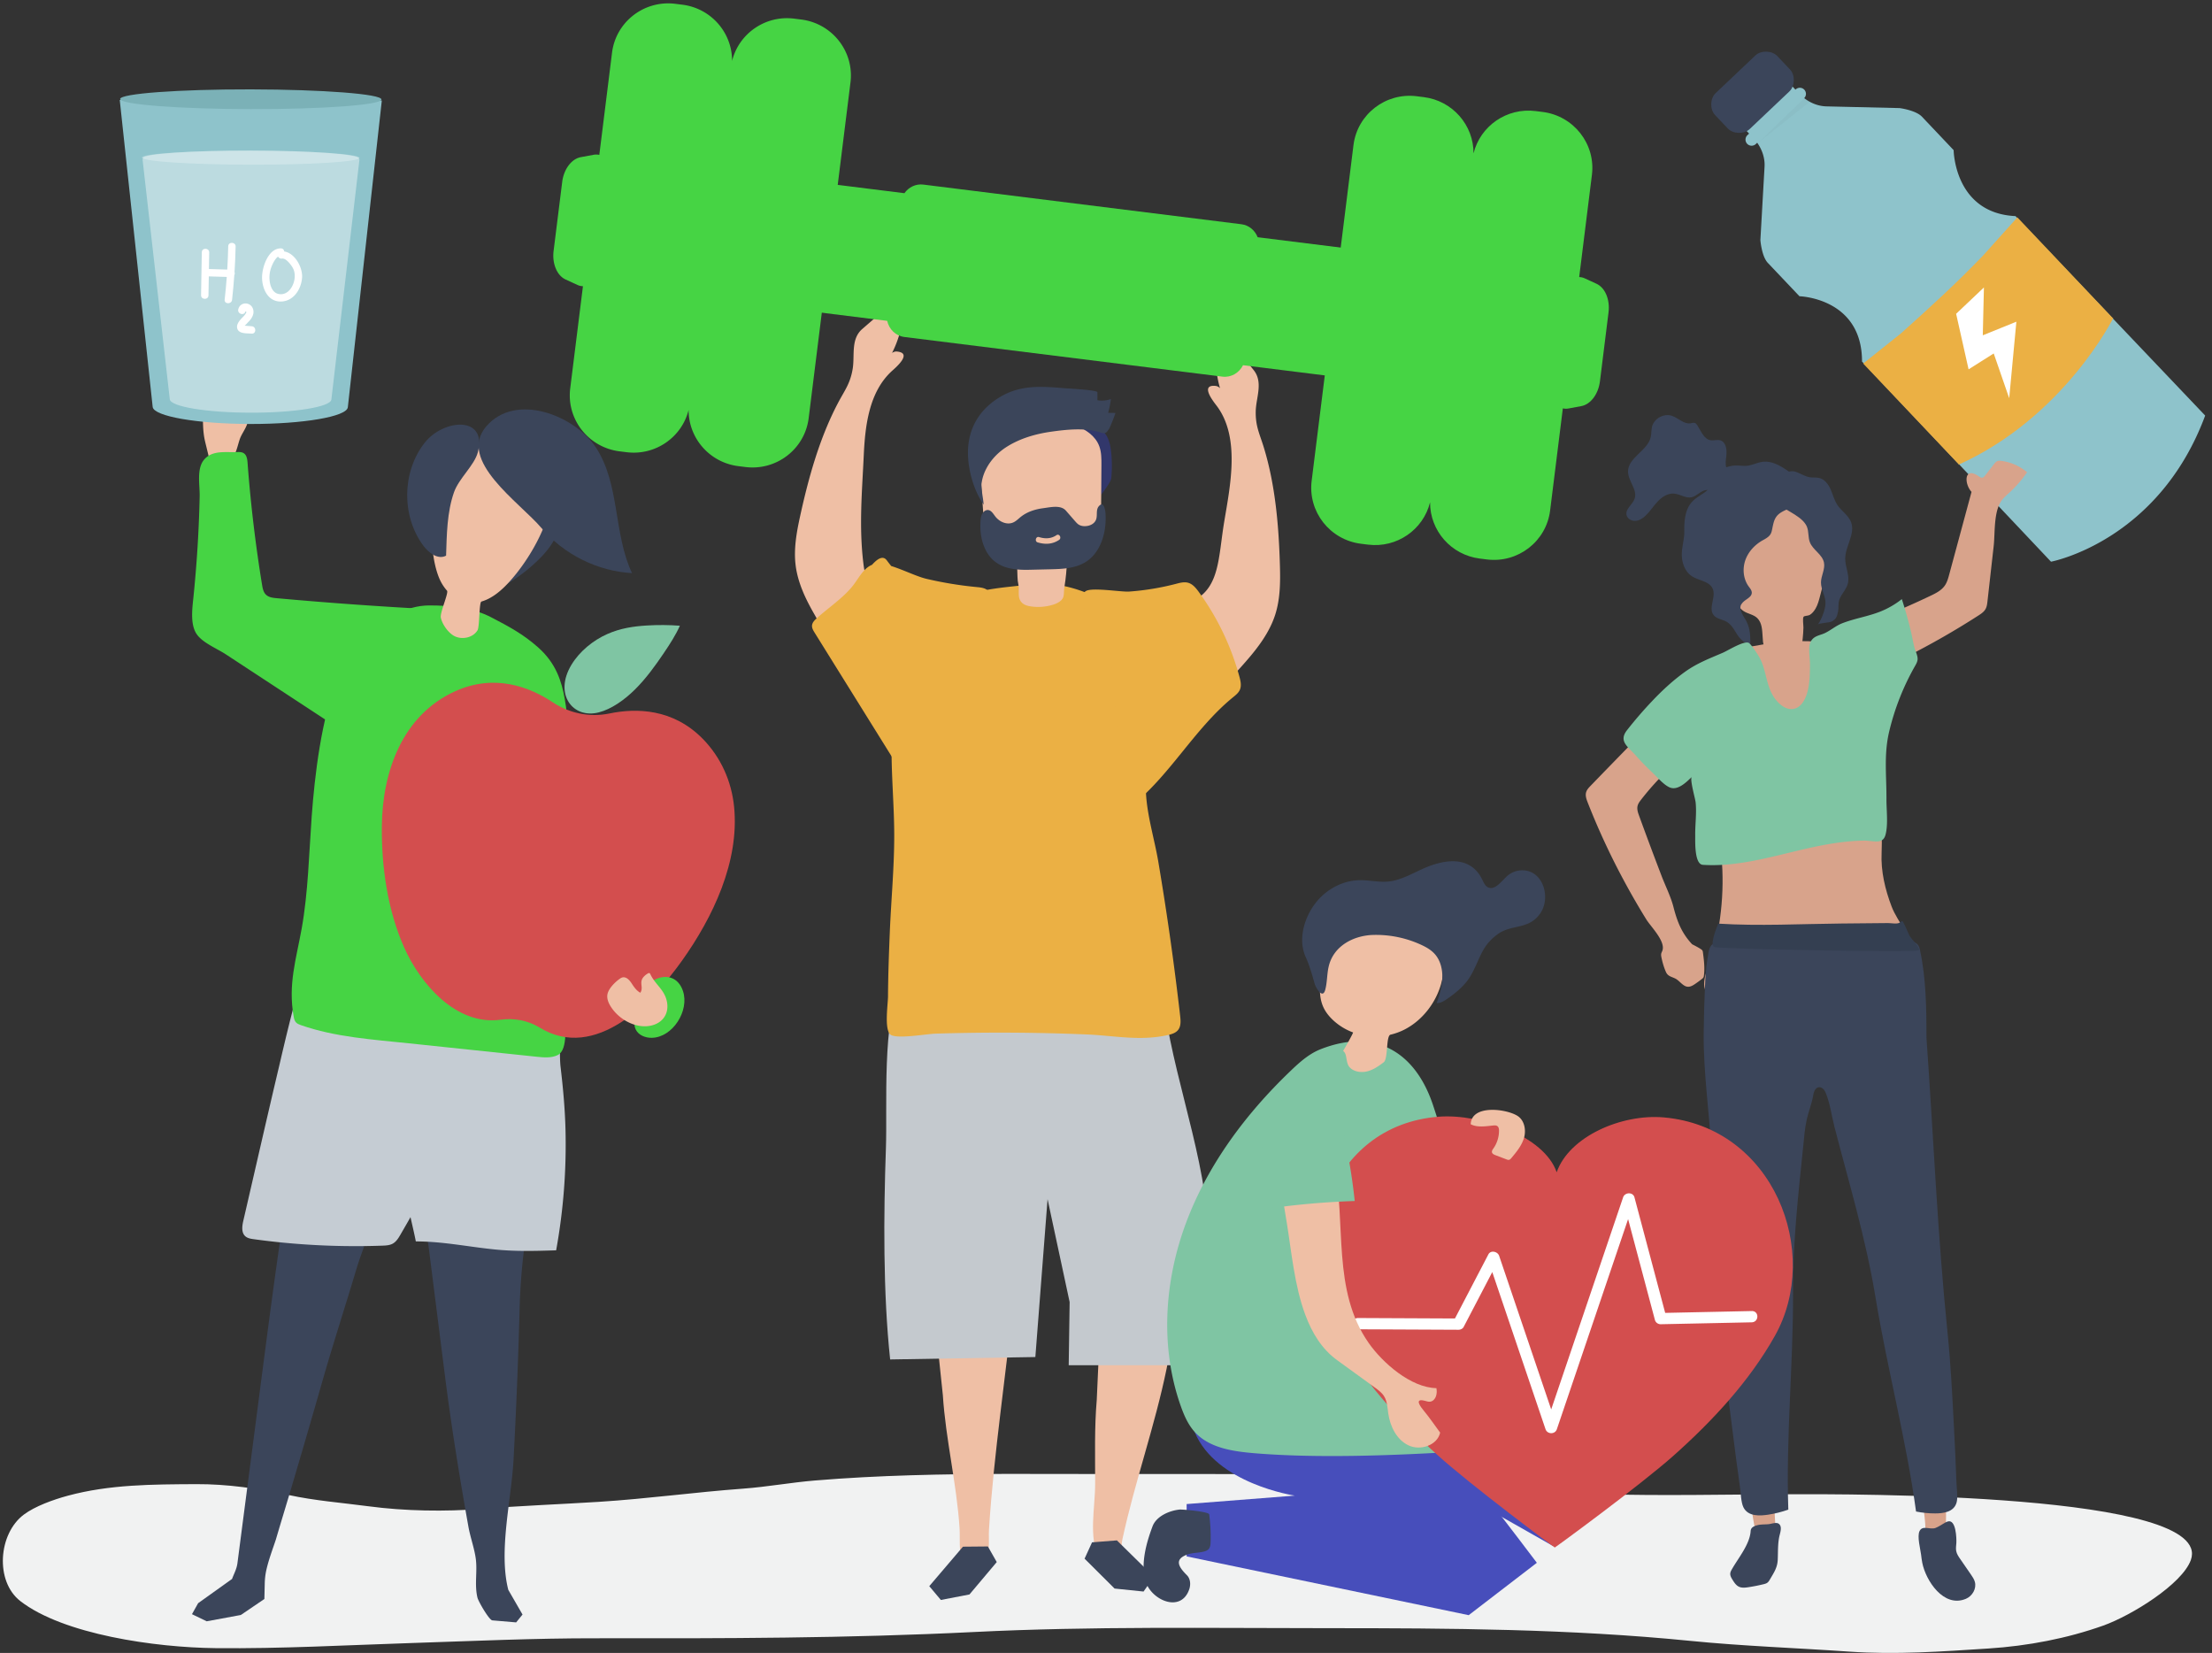 <svg xmlns="http://www.w3.org/2000/svg" width="265" height="198" viewBox="0 0 265 198"><rect x="0" y="0" width="265" height="198" fill="#333333" stroke="none"/><g><g><g><g><path fill="#f1f2f2" d="M120.66 176.554c-7.68.017-15.36.154-23.027.789-2.89.239-5.72.765-8.618.978-5.787.424-11.47 1.215-17.278 1.58-4.677.293-9.374.467-14.037.84-4.372.35-9.212.269-13.551-.309-3.212-.427-6.438-.668-9.596-1.355-3.533-.768-7.37-1.317-11.051-1.297-5.249.028-10.36.031-15.383 1.387-1.763.476-3.921 1.259-5.26 2.258-3.065 2.287-3.48 7.994-.42 10.367 5.155 3.992 16.156 5.559 23.382 5.633 7.917.08 15.608-.357 23.537-.614 7.368-.239 14.717-.579 22.097-.567 15.073.025 30.147 0 45.193-.75 14.136-.703 28.307-.461 42.473-.461 14.527 0 28.956.085 43.378 1.521 6.285.626 12.687.846 19.002 1.284 5.656.393 11.092-.008 16.725-.37 4.73-.305 9.43-1.21 13.728-2.738 3.402-1.21 9.466-4.969 10.51-7.857 2.924-8.096-41.218-7.901-47.996-7.883-7.582.02-15.224.206-22.8-.009-3.186-.09-6.326-.554-9.437-1.062-3.098-.506-6.219-.377-9.36-.59-13.102-.887-26.232-.757-39.375-.757-4.277 0-8.556-.028-12.835-.018z"/></g></g><g><g><g><path fill="#3b455a" d="M44.886 137.003c-.293-.429-.634-.855-1.106-1.056-.295-.125-.619-.153-.937-.17-1.574-.085-3.006.29-4.548.4-1.216.086-2.047-.07-2.752 1.21-.381.693-.514 1.491-.639 2.273-1.445 9.05-2.628 18.141-3.81 27.23l-.847 6.512-.332 2.552-1.472 11.31c-.09.689-.42 1.265-.648 1.888h-.014l-4.044 2.889-.738 1.317 1.764.852 4.09-.756 2.821-1.915.04-1.716c.007-.63.07-1.229.214-1.845.282-1.202.726-2.374 1.116-3.544.587-1.997 1.197-3.987 1.791-5.982a1350.83 1350.83 0 0 0 3.807-13.07c1.286-4.488 2.733-8.931 4.068-13.404 1.216-4.073 4.795-11.133 2.176-14.975z"/></g></g><g><g><path fill="#3b455a" d="M60.294 139.668c.85.194 1.66.577 2.293 1.174 2.016 1.903.775 4.743.427 7.077a75.093 75.093 0 0 0-.77 9.066 666.049 666.049 0 0 1-.723 17.893c-.256 4.766-1.813 10.918-.627 15.565l1.706 2.959-.766.94-2.854-.244c-.384-.033-1.672-2.273-1.778-2.712-.379-1.567.008-3.125-.204-4.68-.17-1.257-.653-2.547-.883-3.837-.36-2.02-.71-4.041-1.044-6.065-.655-3.97-1.252-7.95-1.758-11.943l-1.929-15.24c-.275-2.177-.82-3.778.5-5.62 1.204-1.677 2.8-3.348 4.771-4.08a6.491 6.491 0 0 1 3.068-.354c.191.025.382.058.571.101z"/></g></g><g><g><path fill="#c5ccd3" d="M64.207 149.835c-1.485.023-2.97.007-4.45-.122-3.328-.29-6.58-1.014-9.94-1.006-.356-1.855-.928-3.788-1.09-5.655-.185-2.102.222-4.304.314-6.407.216-4.983.573-9.96 1.068-14.924 4.43-.172 8.83.32 13.239.298 1.12-.005 2.661-.307 3.184.72.756 1.49.438 3.484.629 5.097.292 2.462.518 4.92.584 7.4a70.852 70.852 0 0 1-1.118 14.537c-.806.024-1.613.049-2.42.062z"/></g></g><g><g><path fill="#c5ccd3" d="M33.469 148.807a89.554 89.554 0 0 1-3.073-.368c-.356-.048-.734-.11-1.003-.347-.5-.44-.39-1.232-.24-1.88 1.438-6.205 2.846-12.418 4.315-18.616.234-.987 2.506-10.976 3.09-10.982l12.409.128c.375.004.782.02 1.07.26.285.238.373.632.442.997a144.136 144.136 0 0 1 2.14 16.73c.329 4.76-2.31 9.133-4.647 13.168-.237.41-.497.835-.91 1.068-.37.209-.814.232-1.24.248-4.12.148-8.251.012-12.353-.406z"/></g></g><g><g><g><g><path fill="#efbfa5" d="M103.517 68.081a14.085 14.085 0 0 1-.092-.668c-.525-4.412-.148-8.52.055-12.884.163-3.522.623-7.599 3.396-10.11.425-.385 2.504-2.143.568-2.31-.473-.042-.935.373-.944.847a12.831 12.831 0 0 0 1.448-3.685c.043-.192.08-.4 0-.58-.062-.14-.188-.243-.308-.34l-1.391-1.107c-.065-.052-.135-.106-.217-.108-.097-.004-.18.063-.254.127l-2.48 2.147c-1.399 1.213-.88 3.177-1.146 4.772-.297 1.786-.966 2.58-1.755 4.08-2.224 4.221-3.54 8.98-4.558 13.641-.416 1.906-.762 3.863-.524 5.799.267 2.16 1.247 4.166 2.342 6.047a39.057 39.057 0 0 0 5.013 7.146 23.856 23.856 0 0 0 3.406 3.163c1.226.934 1.652 1.832 2.409 3.209.097.176.2.358.368.469.476.313 1.079-.128 1.47-.543a61.015 61.015 0 0 0 6.273-7.892c.28-.42.56-.857.655-1.353.19-1.006-.454-2.019-1.301-2.595-.847-.577-1.87-.819-2.856-1.1a30.359 30.359 0 0 1-7.419-3.246c-.61-.371-1.223-.78-1.615-1.376-.304-.463-.45-1-.543-1.55z"/></g></g></g><g><g><g><path fill="#efbfa5" d="M143.097 71.892c3.034-1.648 2.862-5.157 3.565-9.396.71-4.278 1.954-10.108-.908-13.893-.346-.457-2.06-2.571-.127-2.376.472.048.848.542.769 1.01a12.826 12.826 0 0 1-.736-3.891c-.006-.197-.004-.408.108-.57.088-.127.23-.204.367-.276l1.573-.83c.073-.038.152-.077.233-.065.096.015.166.096.226.173l2.036 2.572c1.148 1.452.272 3.285.236 4.901-.041 1.81.468 2.716.964 4.336 1.398 4.562 1.803 9.483 1.935 14.252.054 1.95.029 3.937-.567 5.794-.664 2.073-2 3.861-3.428 5.505-3.054 3.519-7.362 7.784-11.923 9.248-8.197 2.63-8.15-13.88-.66-15.324.907-.175 1.84-.149 2.762-.23 1.532-.137 2.69-.46 3.575-.94z"/></g></g></g><g><g><g><g><g><path fill="#efbfa5" d="M131.935 155.652l-.542 12.023c-.286 3.327-.19 6.668-.192 10.002-.001 3.097-.819 6.238.469 9.188.403.925 1.342 1.61 2.149.62.622-.763.443-2.16.642-3.079 1.491-6.897 3.888-13.566 5.305-20.48 1.484-7.244-1.355-7.226-7.831-8.274z"/></g></g></g><g><g><path fill="#3b455a" d="M130.829 184.752l-.896 1.956 3.594 3.579 3.472.358 1.24-1.768-4.432-4.359z"/></g></g></g><g><g><g><g><path fill="#efbfa5" d="M111.695 155.138l1.258 11.97c.342 5.337 1.661 10.613 2.004 15.95.078 1.227-.114 2.548.303 3.732.407 1.16 1.375 1.28 2.292.588 1.229-.927.842-2.788.93-4.18.59-9.272 2.039-18.345 2.945-27.608.012-.121.017-.261-.07-.346-.072-.069-.18-.076-.28-.077-.906-.011-9.355.23-9.382-.029z"/></g></g></g><g><g><path fill="#3b455a" d="M118.349 185.245l1.063 1.87-3.268 3.88-3.428.659-1.388-1.652 4.033-4.73z"/></g></g></g></g><g><g><path fill="#c4c9ce" d="M142.24 163.535l2.48-16.957c-.69-9.736-4.925-19.584-5.6-29.355-.043-.623-.114-1.308-.568-1.737-.35-.333-.855-.435-1.332-.514-4.534-.756-9.155-.753-13.752-.748-4.48.004-13.28-.951-15.522 3.457-2.306 4.533-1.63 14.723-1.812 19.853-.283 8.027-.349 17.32.506 25.31l17.397-.289 1.463-18.912 2.644 12.33-.112 7.562z"/></g></g><g><g><path fill="#ebb044" d="M136.19 76.708a10.92 10.92 0 0 0-1.014-2.046c-1.909-3.06-7.847-5.175-11.428-4.698-3.093.413-6.131.461-9.042 1.743-2.186.962-4.167 4.087-5.29 6.036-3.861 6.7-2.293 14.896-2.286 22.283.004 3.894-.374 7.81-.533 11.7-.103 2.542-.198 5.085-.213 7.63-.005.903-.442 3.761.226 4.519.587.664 4.328-.024 5.454-.058a248.393 248.393 0 0 1 18.071.093c3.353.14 6.44.83 9.8.07.436-.099.893-.237 1.18-.575.382-.454.336-1.115.27-1.702a349.462 349.462 0 0 0-2.616-18.466c-.48-2.841-1.468-5.916-1.496-8.793-.023-2.428.017-4.852-.149-7.314-.22-3.264.192-7.331-.933-10.422z"/></g></g><g><g><g><g><path fill="#32376b" d="M130.065 53.316c.752 1.318 1.114 2.836 1.18 4.351.019.403.046.869.372 1.106.349.255.042.814.307.473.266-.34 1.167-1.524 1.207-1.954a15.91 15.91 0 0 0-.004-3.03c-.085-.876-.264-1.791-.837-2.46-.34-.395-.793-.673-1.24-.943-.648-.391-1.315-.786-2.059-.925-1.282-.238-2.068.221-.937 1.116.81.64 1.496 1.364 2.01 2.266z"/></g></g><g><g><g><path fill="#efbfa5" d="M122.055 70.509c.008.62-.119 1.263.428 1.744.263.232.619.324.965.38.894.14 1.82.075 2.686-.191.356-.11.71-.259.98-.517.317-.305.333-.593.348-.993.018-.467.112-.943.174-1.417.134-1.037.194-2.082.224-3.127 1.536-.263 3.342-.76 3.868-2.37.165-.506.17-1.057.175-1.597l.049-6.687c.005-.771.007-1.566-.257-2.282-.463-1.255-1.64-2.003-2.795-2.474-2.946-1.202-6.38-1.154-9.099.555-.723.455-1.406 1.04-1.823 1.834-.643 1.225-.562 2.737-.462 4.15l.276 3.913c.106 1.5.332 3.227 1.497 4.02.618.42 1.417.497 1.95 1.042.93.95.488 2.37.762 3.52.039.162.051.328.054.497z"/></g></g></g><g><g><path fill="#3b455a" d="M126.883 64.672c-.8.538-1.682.567-2.574.298-.38-.114-.218-.75.161-.636.74.222 1.437.217 2.103-.231.336-.226.644.345.31.569zm5.56-3.14c-.025-.413-.205-1.624-.827-.863-.162.2-.203.48-.212.746-.01.265.002.538-.082.787-.192.573-.826.834-1.39.824a1.355 1.355 0 0 1-.653-.154c-.192-.11-.345-.285-.495-.456l-1.087-1.247c-.623-.716-1.859-.406-2.699-.297-.967.126-1.935.419-2.725 1.055a8.45 8.45 0 0 0-.236.2c-.19.164-.382.326-.604.434-.747.364-1.672-.016-2.196-.696-.24-.312-.464-.713-.837-.766-.291-.04-.576.169-.725.441-.15.273-.19.599-.21.915-.074 1.152.085 2.339.584 3.36 1.082 2.215 3.175 2.487 5.278 2.437l2.494-.059c1.52-.036 3.126-.099 4.406-.982 1.13-.78 1.8-2.104 2.076-3.492a8.604 8.604 0 0 0 .14-2.187z"/></g></g><g><g><path fill="#3b455a" d="M132.76 49.453c.147-.54.256-1.091.325-1.647a3.26 3.26 0 0 1-1.612.138l-.004-.961c-.002-.267-3.609-.454-3.902-.477-2.744-.226-5.253-.44-7.734 1.033-2.119 1.258-3.478 3.136-3.803 5.58-.31 2.336.454 5.387 1.805 7.326-.008-.622-.366-2.089-.219-2.68.09-.592.294-1.163.577-1.69.563-1.053 1.436-1.94 2.445-2.571 1.608-1.008 3.478-1.541 5.345-1.8 1.711-.24 3.796-.46 5.486-.006.813.218.948.422 1.44-.399.086-.144.774-1.832.707-1.833l-.855-.013z"/></g></g></g></g><g><g><path fill="#ebb044" d="M140.896 69.934c.474-.124.973-.258 1.444-.127.547.153.933.63 1.268 1.088a30.986 30.986 0 0 1 4.883 10.193c.135.502.255 1.05.05 1.528-.162.38-.504.649-.825.91-4.688 3.822-7.611 9.496-12.39 13.203a127.042 127.042 0 0 1-1.92-14.35c-.153-2.007-.264-4.048-.937-5.946-.683-1.923-4.31-4.255-2.411-5.613.7-.5 4.262.11 5.213.042a31.22 31.22 0 0 0 5.625-.928z"/></g></g><g><g><path fill="#ebb044" d="M118.705 71.369c-.07-.214-.165-.426-.32-.589-.332-.349-.859-.408-1.339-.453a45.16 45.16 0 0 1-6.052-.99c-1.167-.274-2.796-1.093-4.224-1.534-.08-.1-.164-.2-.243-.302a24.6 24.6 0 0 1-.288-.379c-.473-.637-1.144-.16-1.772.537-1.066.427-1.656 1.726-2.363 2.593-1.164 1.428-2.847 2.538-4.215 3.77-.28.248-.578.534-.606.907-.024.307.145.592.308.853 3.833 6.16 7.668 12.318 11.501 18.477-.151-.244 4.193-7.205 4.56-8.05.924-2.122 1.314-4.576 2.296-6.632.203-.426 2.215-2.92 1.852-3.942.16-.253.31-.511.445-.778.544-1.074.833-2.343.46-3.488z"/></g></g></g><g><g><g><g><g><g><path fill="#46d444" d="M93.91 21.342l14.44 1.8c.509-.72 1.36-1.144 2.264-1.031l38.11 4.75c.903.113 1.624.733 1.943 1.555l14.438 1.8-1.907 15.312-14.282-1.78c-.462.92-1.43 1.498-2.467 1.369l-38.109-4.75c-1.037-.13-1.833-.927-2.055-1.933l-14.282-1.78z"/></g></g></g><g><g><g><path fill="#46d444" d="M191.268 33.993l-1.416-.651c-.219-.1-.44-.147-.662-.156l1.524-12.24c.461-3.699-2.185-7.073-5.91-7.537l-.842-.105c-3.456-.431-6.624 1.795-7.432 5.071.02-3.375-2.506-6.31-5.961-6.74l-.842-.106c-3.725-.464-7.118 2.158-7.579 5.856l-5.01 40.214c-.46 3.698 2.186 7.072 5.912 7.537l.841.104c3.456.431 6.624-1.794 7.433-5.07-.02 3.374 2.505 6.31 5.96 6.74l.842.105c3.725.464 7.118-2.157 7.579-5.855l1.525-12.241c.216.046.443.055.68.012l1.533-.284c1.115-.206 2.042-1.437 2.232-2.966l1.03-8.264c.19-1.53-.406-2.95-1.437-3.424z"/></g></g><g><g><path fill="#46d444" d="M95.978 2.337l-.842-.105c-3.455-.431-6.624 1.794-7.432 5.071.02-3.375-2.505-6.31-5.961-6.74l-.841-.106c-3.726-.464-7.119 2.157-7.58 5.856l-1.524 12.24a1.732 1.732 0 0 0-.68-.012l-1.534.284c-1.115.206-2.041 1.437-2.232 2.967l-1.03 8.263c-.19 1.53.406 2.95 1.437 3.424l1.417.652c.218.1.44.146.662.155l-1.525 12.24c-.46 3.699 2.186 7.073 5.911 7.537l.841.105c3.456.431 6.625-1.795 7.433-5.071-.02 3.375 2.505 6.31 5.96 6.74l.842.106c3.726.464 7.119-2.157 7.58-5.856l5.009-40.214c.46-3.698-2.186-7.072-5.911-7.536z"/></g></g></g></g></g></g><g><g><g><path fill="#46d444" d="M66.735 80.576c.912 1.981 1.08 4.173 1.381 6.56.522 4.138.78 8.3.838 12.459.068 4.835-.136 9.668-.517 14.485-.191 2.41-.427 4.815-.696 7.216-.14 1.245.41 4.439-.937 5.093-.748.364-1.653.284-2.5.196l-15.323-1.61c-4.298-.45-8.835-.74-12.938-2.18-.218-.076-.444-.165-.597-.339-.166-.189-.221-.448-.266-.696-.686-3.84.299-6.852.958-10.509.777-4.312.884-9.028 1.2-13.406.363-5.014 1.167-11.739 3.068-16.506.855-2.013 2.06-3.882 3.706-5.42 1.96-1.83 4.61-3.396 7.312-3.396 2.545 0 5.167.248 7.425 1.423 2.073 1.077 3.82 2.008 5.61 3.595 1.07.948 1.782 1.96 2.276 3.035z"/></g></g></g><g><g><g><g><path fill="#3b455a" d="M64.661 66.902a20.067 20.067 0 0 1-4.225 3.229 34.144 34.144 0 0 0 3.129-8.79c.048-.233.111-.492.314-.618.188-.118.432-.075.647-.02 3.847.98 2.326 4.007.135 6.2z"/></g></g></g><g><g><path fill="#efbfa5" d="M53.554 70.758a5.799 5.799 0 0 1-.6-.827c-2.323-3.873-2.217-18.402 8.168-16.49 9.429 1.735 3.347 12.865-.62 16.793-.752.745-1.7 1.498-2.82 1.822-.3.087-.21 3.007-.476 3.447-.532.88-1.79 1.14-2.688.73-.778-.355-1.535-1.432-1.706-2.247-.124-.59.96-2.98.742-3.228z"/></g></g><g><g><g><g><path fill="#3b455a" d="M53.44 66.562c-.947.506-2.063-.313-2.706-1.173-2.646-3.533-2.595-8.84.118-12.321 2.27-2.914 7.564-3.308 6.39 1.117-.417 1.57-2.266 3.11-2.855 4.788-.84 2.397-.864 5.08-.946 7.59z"/></g></g></g><g><g><g><path fill="#3b455a" d="M71.408 53.63c2.869 4.387 2.07 10.284 4.309 15.023-4.14-.234-8.152-2.23-10.836-5.39-2.632-3.101-10.12-8.097-6.638-12.175 3.543-4.15 10.652-1.303 13.165 2.541z"/></g></g></g></g></g><g><g><g><g><path fill="#d34e4e" d="M84.198 88.51c-3.562-3.64-7.963-3.712-11.199-3.042-2.34.484-4.778-.015-6.77-1.338-2.77-1.84-6.96-3.467-11.685-1.334-6.335 2.86-8.738 9.622-8.799 16.18-.045 4.853.674 10.015 2.67 14.513 1.933 4.352 6.235 9.39 11.556 8.662 1.622-.222 3.28.081 4.675.938 6.68 4.102 13.514-3.03 17.06-8.013 3.702-5.203 6.883-11.85 6.242-18.405-.301-3.082-1.584-5.948-3.75-8.162z"/></g></g><g><g><path fill="#7fc5a3" d="M68.446 79.655c1-1.668 2.652-2.964 4.27-3.688 1.617-.724 3.217-.945 4.75-1.039 1.359-.083 2.69-.074 3.985.027-.505 1.125-1.203 2.207-1.92 3.266-1.032 1.528-2.13 3.048-3.438 4.349-1.308 1.3-2.855 2.379-4.362 2.766-3.105.798-5.39-2.17-3.285-5.68z"/></g></g></g></g><g><g><g><g><path fill="#efbfa5" d="M24.402 51.928c-.106-.884-.088-1.76-.089-2.685 0-.22 0-.443.07-.65.083-.25.258-.458.43-.659l.749-.874c.155-.182.314-.366.516-.495.52-.33 1.195-.222 1.8-.102.123.024.252.051.35.131.162.134.186.384.112.581-.233.627-.425.778-.425 1.532 0 .641.017 1.293.184 1.916.261-.093.416-.357.605-.592.159-.197.365-.414.616-.38.333.046.435.488.374.82-.122.663-.553 1.221-.843 1.831-.43.907-.525 2.681-1.6 2.878-.654.12-1.468-.041-2.137-.06l-.532-2.183a8.427 8.427 0 0 1-.18-1.01z"/></g></g></g><g><g><g><path fill="#46d444" d="M51.933 72.995a491.496 491.496 0 0 1-18.79-1.34c-.451-.04-.938-.097-1.267-.408-.322-.303-.412-.773-.483-1.21a169.82 169.82 0 0 1-1.735-14.603c-.032-.425-.097-.912-.455-1.144-.239-.155-.543-.148-.828-.137-1.323.056-2.929-.25-3.91.891-.943 1.097-.516 3.032-.545 4.41a150.062 150.062 0 0 1-.761 12.226c-.135 1.3-.387 3.234.465 4.367.749.997 2.39 1.652 3.447 2.345l12.733 8.35c.895.587 1.856 1.194 2.926 1.203 1.716.013 1.722-1.182 2.2-2.319.592-1.408 1.71-2.513 2.593-3.782a34.086 34.086 0 0 0 4.41-8.849z"/></g></g></g></g><g><g><g><path fill="#46d444" d="M78.09 124.316c-.758.015-1.583-.3-1.92-.98-.255-.511-.189-1.12-.078-1.68.182-.926.47-1.83.854-2.691.963-2.158 4-2.89 4.879-.239.78 2.357-1.237 5.54-3.735 5.59z"/></g></g><g><g><path fill="#efbfa5" d="M73.285 120.745c-.35-.502-.69-1.183-.46-1.835.228-.649.923-1.322 1.475-1.701.588-.404 1.076.132 1.377.596.28.431.577.866 1.031 1.113.391-.56-.08-1.136.256-1.704.142-.242.366-.426.597-.576.079-.051.175-.101.25-.067.052.023.08.08.104.132.57 1.221 1.69 1.838 1.98 3.263.31 1.521-.585 2.698-2.128 2.93-1.667.25-3.394-.726-4.324-1.935a5.543 5.543 0 0 1-.158-.215z"/></g></g></g><g><g><g><g><g><g><g><path fill="#8ec3cb" d="M14.346 11.98l3.944 36.763c.122 1.128 5.353 2.034 11.687 2.045 6.334.01 11.57-.877 11.694-2.005l4.072-36.75z"/></g></g><g opacity=".64"><g opacity=".64"><path fill="#fff" d="M42.963 19.078c.042-.03.064-.062.064-.093.001-.511-5.8-.936-12.957-.948-7.157-.012-12.959.392-12.96.904 0 .031.022.062.064.093h-.103l3.27 28.798c.1.884 4.43 1.594 9.675 1.603 5.244.01 9.578-.686 9.681-1.57l3.369-28.787z"/></g></g><g><g><path fill="#7bb1b7" d="M45.697 11.916c-.001.652-7.01 1.17-15.654 1.155-8.645-.015-15.652-.556-15.65-1.209 0-.653 7.01-1.17 15.654-1.156 8.644.015 15.65.556 15.65 1.21z"/></g></g><g opacity=".51"><g opacity=".51"><path fill="#fff" d="M30.031 19.727c-7.198-.012-13.033-.398-13.032-.861 0-.464 5.837-.83 13.035-.817 7.198.012 13.033.398 13.032.861 0 .464-5.837.83-13.035.817z"/></g></g></g></g></g><g><g><g><path fill="#fff" d="M28.097 32.582c.066-1.017.11-2.035.131-3.054.012-.567-.875-.595-.887-.027-.02.931-.059 1.861-.115 2.79l-2.196-.066.034-1.984c.01-.567-.877-.595-.887-.027l-.09 5.143c-.01.568.877.596.888.027l.04-2.277 2.152.064c-.067.907-.15 1.813-.252 2.717-.064.565.824.588.887.027.11-.982.2-1.965.269-2.95.06-.116.07-.26.026-.383z"/></g></g><g><g><path fill="#fff" d="M30.167 39.082c-.071-.006-.645-.048-.86-.072.118-.075.324-.316.322-.315.083-.09.171-.172.252-.263.337-.381.588-.853.448-1.37-.25-.925-1.558-.969-1.784-.007-.13.55.718.813.848.26.155-.001.163.089.024.27a1.542 1.542 0 0 1-.269.338c-.123.133-.255.258-.371.398-.211.257-.42.577-.373.925.104.778 1.171.667 1.735.718.57.051.595-.83.028-.882z"/></g></g><g><g><path fill="#fff" d="M35.278 33.457c-.136.874-.773 1.898-1.8 1.775-1.013-.121-1.242-1.41-1.189-2.225.026-.407.126-.81.288-1.185.122-.284.394-.849.734-1.083a.46.46 0 0 0 .471.235c.479-.064 1.04.696 1.252 1.042.269.437.321.941.244 1.44zm-1.228-3.334c-.02-.195-.156-.372-.412-.372-1.488 0-2.218 2.2-2.243 3.397-.028 1.34.646 2.97 2.212 2.971 1.54.002 2.465-1.443 2.58-2.828.1-1.207-.818-2.964-2.137-3.168z"/></g></g></g></g></g><g><g><g><g><g><path fill="#8ec3cb" d="M230.254 13.981c-.74-.782-2.677-1.033-2.677-1.033l-8.776-.205c-.93-.022-1.867-.376-2.656-.987a.732.732 0 0 0 .01-1.014.734.734 0 0 0-1.037-.025l-.022.02-.885-.933-5.554 5.264.885.934-.198.187a.734.734 0 0 0-.03 1.038.734.734 0 0 0 1.037.025l.162-.154c.618.865.938 1.886.882 2.87l-.499 8.789s.147 1.947.888 2.729l3.794 4.002s7.511.198 7.494 7.824l22.64 23.972s12.862-2.406 18.47-17.505l-22.724-23.892c-7.334-.347-7.41-7.903-7.41-7.903z"/></g></g><g><g><path fill="#ebb044" d="M253.13 38.118l-11.448-12.08-4.104 4.57c-3.373 3.491-6.034 5.907-9.836 9.323l-4.53 3.613 11.448 12.079-.058.055c12.685-5.698 18.586-17.615 18.586-17.615z"/></g></g><g><g><path fill="#fff" d="M234.346 37.588l3.33-3.155-.136 5.732 4.024-1.629-.86 9.164-1.855-5.361-3.011 1.904z"/></g></g><g><g><path fill="#3b455a" d="M205.467 13.783c-.64-.675-.605-1.99.07-2.63l4.757-4.507c.674-.64 1.99-.605 2.629.07l1.52 1.604c.64.675.604 1.99-.07 2.63l-4.757 4.507c-.675.64-1.99.604-2.63-.07z"/></g></g><g opacity=".15"><g opacity=".15"><path fill="#080a0a" d="M210.563 17.17l5.562-5.39s.38.259.683.41z"/></g></g><g opacity=".06"><g opacity=".06"><g opacity=".06"><path fill="#080a0a" d="M234.152 18.094l-.053-.056-18.47 17.505.053.055s7.512.198 7.494 7.824l.078.082 8.513-7.326a23.22 23.22 0 0 0 1.567-1.481l8.306-8.618-.078-.082c-7.333-.347-7.41-7.903-7.41-7.903z"/></g></g></g></g><g><g><path fill="#a4a6a9" d="M253.19 38.065l-.003-.005z"/></g></g></g></g><g><g><g><g><path fill="#d8a38b" d="M204.028 114.207c-.044-.334-.032-.366-.317-.55-.317-.203-.662-.375-.995-.549-1.233-1.324-1.77-2.664-2.23-4.45-.321-1.253-.947-2.483-1.41-3.688-.924-2.41-1.828-4.827-2.71-7.254-.135-.37-.271-.767-.188-1.153.064-.294.247-.54.429-.774a32.96 32.96 0 0 1 2.795-3.156c.89-.884 1.658-1.344 2.696-1.918 1.101-.608.693-1.794.292-2.813-.163-.413-1.862-3.97-1.687-4.148-3.402 3.441-6.787 6.901-10.154 10.38-.22.228-.448.47-.533.781-.11.402.04.826.192 1.213a85.703 85.703 0 0 0 4.415 9.499 89.146 89.146 0 0 0 2.606 4.508c.531.86 2.323 2.61 1.93 3.73-.044.126-.116.24-.143.374-.03.15-.002.314.031.472.12.578.288 1.165.53 1.712.22.5.612.56 1.052.758.46.207.756.656 1.19.901.438.247.82.075 1.221-.194a13.757 13.757 0 0 0 .866-.633.608.608 0 0 0 .166-.173.627.627 0 0 0 .06-.231c.11-.905.013-1.75-.104-2.644z"/></g></g><g><g><path fill="#d8a38b" d="M231.285 71.363c.64-.304 1.303-.639 1.706-1.22.272-.392.401-.862.526-1.322l2.675-9.9c-.885-.96-.915-3.061.81-1.902.154.103.321.233.502.194.135-.029.23-.145.316-.254l1.048-1.347c.12-.155.251-.318.436-.385.14-.05.295-.039.444-.02a5.888 5.888 0 0 1 3.098 1.363 14.123 14.123 0 0 1-2.127 2.45c-.3.274-.615.538-.865.859-1.043 1.335-.827 3.926-1.009 5.539l-.743 6.602c-.036.32-.075.652-.232.934-.192.342-.533.57-.862.782a93.917 93.917 0 0 1-17.768 8.947c-.529-1.48-1.416-3.518-1.372-5.109.04-1.502 2.233-1.626 3.462-2.067a106.42 106.42 0 0 0 9.955-4.144z"/></g></g><g><g><path fill="#d8a38b" d="M207.991 77.897c-2.315.763-3.48 2.105-3.549 5.266-.083 3.829-.164 7.681.42 11.466.33 2.128.866 4.22 1.18 6.35.635 4.333.317 8.777-.754 13.015-.36 1.427-1.824 3.775-.737 5.028 1.04 1.2 3.033.44 4.354.376l13.105-.633c2.674-.13 8.18-.267 7.492-4.4-.318-1.91-2.172-3.916-2.88-5.763-.783-2.044-1.307-4.248-1.203-6.449.153-3.228-.39-6.373-.646-9.632-.352-4.478-.503-9.113-2.393-13.272-1.588-3.494-9.503-2.405-12.536-1.815-.683.132-1.3.281-1.853.463z"/></g></g><g><g><g><path fill="#d8a38b" d="M230.611 183.846c.842.113 1.636-.131 2.462-.168a42.202 42.202 0 0 0-.399-8.597c-1.37 1.33-2.388.434-2.525 3.096-.044.861.717 4.37.462 5.669z"/></g></g><g><g><path fill="#3b455a" d="M233.356 182.25c.985-.278 1.046 2.033 1.017 2.574-.018.324-.079.653-.017.972.067.352.275.657.479.952l1.277 1.851c.192.277.387.561.477.886.225.804-.297 1.705-1.067 2.03-2.67 1.13-4.813-2.188-5.231-4.31-.064-.326-.105-.655-.145-.984-.084-.68-.493-2.18-.182-2.819.363-.744 1.268-.126 1.905-.373.591-.229 1.088-.665 1.487-.778z"/></g></g></g><g><g><g><path fill="#d8a38b" d="M212.953 184.075c-.811.251-1.635.142-2.455.243a42.198 42.198 0 0 1-1.033-8.544c1.572 1.083 2.427.031 3.003 2.634.187.842.019 4.429.485 5.667z"/></g></g><g><g><path fill="#3b455a" d="M209.727 183.426c-.109 1.57-1.459 3.176-2.238 4.542-.092.16-.186.327-.201.512-.024.273.127.528.273.761.202.324.422.665.767.827.339.16.735.118 1.105.063.62-.093 1.237-.214 1.846-.363.152-.037.307-.078.435-.167.151-.107.249-.272.342-.432.48-.82.879-1.398.92-2.345.043-.979-.012-1.999.232-2.955.12-.463.278-1.056-.107-1.34-.297-.221-.885.015-1.227.047-.604.057-1.154-.017-1.725.26a.797.797 0 0 0-.307.23.666.666 0 0 0-.115.36z"/></g></g></g><g><g><g><g><g><g><path fill="#d8a38b" d="M211.38 77.445c.056.099.13.193.227.281.386.349.906.533 1.417.584.673.067 1.349-.074 2.007-.229.89-.21.836-.734.93-1.554.053-.448.078-.898.092-1.349.008-.247-.126-1.125.024-1.304.101-.122.536-.101.722-.208.295-.17.534-.471.703-.76.272-.467.41-.997.545-1.52l.704-2.729c.24-.929.481-1.866.53-2.825.073-1.445-.247-3.466-1.379-4.472-1.032-.917-2.492-1.19-3.825-1.303-1.765-.148-3.571.251-5.047 1.249-.596.402-1.156.915-1.488 1.602-.513 1.058-.415 2.348-.303 3.552l.31 3.336c.12 1.28.343 2.75 1.333 3.403.526.347 1.196.397 1.652.851.573.57.576 1.46.631 2.211.032.429.017.837.214 1.184z"/></g></g></g><g><g><path fill="#3b455a" d="M216.315 62.8c.065.101.12.207.164.319.23.581.12 1.254.346 1.838.357.926 1.478 1.443 1.685 2.413.17.794-.344 1.577-.355 2.389-.012.886.59 1.698.54 2.575-.044.761-.479 1.848-.905 2.475.132-.195 1.404-.182 1.725-.398.49-.33.54-.526.667-1.058.127-.529-.01-1.038.198-1.582.257-.669.822-1.176.996-1.884.239-.966-.312-1.952-.316-2.947-.004-1.507 1.235-2.98.7-4.39-.312-.827-1.15-1.328-1.64-2.063-.373-.559-.53-1.23-.799-1.844-.268-.616-.71-1.224-1.36-1.386-.363-.09-.745-.03-1.115-.083-.638-.09-1.183-.504-1.802-.685-.886-.257-2.387.692-2.865 1.454-.473.756-.192 1.369.353 1.996.908 1.044 3.019 1.662 3.783 2.86z"/></g></g></g><g><g><path fill="#3b455a" d="M204.37 58.863c-.508.406-1.141.711-1.6 1.18-.893.915-1.01 2.32-.988 3.599.019 1.138-.435 2.17-.26 3.35.116.792.49 1.582 1.157 2.024.832.55 2.102.591 2.502 1.505.434.992-.556 2.308.116 3.158.371.469 1.06.51 1.575.813.575.339.89.974 1.256 1.531.366.558.903 1.109 1.57 1.094-.017-1.014-.021-1.818-.494-2.726-.276-.529-1.06-1.492-.516-2.101.339-.502 1.18-.696 1.177-1.301-.002-.284-.21-.517-.377-.747-.644-.892-.758-2.111-.393-3.148.366-1.037 1.175-1.887 2.143-2.409 1.135-.61.936-.886 1.225-2.01.266-1.033.834-1.298 1.738-1.71.81-.37 1.066-.589 1.338-1.374.198-.575.443-1.263.093-1.88-.279-.49-.756-.829-1.219-1.151-.966-.673-2.05-1.377-3.22-1.242-.65.075-1.25.407-1.9.473-.434.043-.87-.035-1.307-.03a3.468 3.468 0 0 0-2.1.734c-.586.472-.55.938-.859 1.586-.151.317-.386.564-.658.782z"/></g></g><g><g><path fill="#3b455a" d="M206.817 54.584c.083-.71-.03-1.627-.714-1.836-.375-.115-.783.046-1.17-.016-.825-.13-1.146-1.11-1.606-1.807-.069-.104-.15-.21-.266-.255-.167-.066-.351.006-.528.036-.81.134-1.463-.643-2.242-.9-.965-.32-2.133.325-2.377 1.31-.1.406-.061.835-.154 1.242-.376 1.65-2.733 2.446-2.72 4.137.008 1.143 1.172 2.188.783 3.263-.248.688-1.097 1.186-.967 1.905.084.462.594.758 1.063.731.47-.027.89-.303 1.23-.627.541-.515.937-1.163 1.45-1.705.513-.543 1.208-.995 1.952-.934.72.058 1.393.588 2.1.438.566-.12.967-.646 1.52-.814.518-.156 1.071.026 1.612.035.54.01 1.191-.3 1.182-.84-.002-.132-.044-.266-.008-.392.1-.353.695-.359.794-.713-.301-.422-.691-.25-.918-.807-.175-.432-.069-1.004-.016-1.45z"/></g></g></g></g><g><g><path fill="#7fc5a3" d="M203.088 100.087c.01.65-.12 3.442.921 3.51 5.174.331 10.256-1.7 15.297-2.52 1.311-.214 2.636-.364 3.966-.383 1.197-.018 2.301.533 2.624-.735.321-1.259.095-2.931.103-4.23.016-2.792-.325-5.338.321-8.07a29.749 29.749 0 0 1 3.097-7.872c.14-.247.288-.502.311-.785.037-.452-.238-.944-.356-1.372-.183-.665-.286-1.36-.448-2.031a52.77 52.77 0 0 0-1.082-3.834c-.792.63-1.679 1.14-2.62 1.51-1.468.575-3.043.808-4.51 1.38-.755.294-1.327.803-2.03 1.153-.665.331-1.391.317-1.779 1.097-.311.628-.061 1.97-.067 2.665-.007.913-.016 1.826-.173 2.729-.2 1.152-.75 2.517-1.914 2.632-.748.074-1.43-.436-1.917-1.008-1.331-1.564-1.124-3.585-2.093-5.25-.192-.33-.98-1.559-1.257-1.673-.611-.252-2.464.923-3.08 1.188-1.604.692-3.077 1.241-4.53 2.282-1.43 1.025-2.73 2.225-3.938 3.502a48.82 48.82 0 0 0-3.021 3.501c-1.04 1.33.132 1.98 1.053 3.021a30.551 30.551 0 0 0 2.006 2.063c.576.54 1.32 1.44 2.047 1.761.974.43 2.023-.638 2.664-1.254-.273.263.403 2.557.455 3.052.136 1.292-.069 2.67-.05 3.971z"/></g></g></g><g><g><g><path fill="#3b455a" d="M234.382 177.53c-.073-2.2-.184-4.403-.298-6.605-.198-3.817-.383-7.57-.772-11.363-1.2-11.688-1.683-23.496-2.517-35.217 0-3.469-.042-7.11-.774-10.517-.042-.19-.088-.385-.19-.552-.336-.55-1.105-.591-1.749-.564-2.522.107-5.161.652-7.662.591-2.81-.068-5.784-.31-8.689-.147-1.994.112-4.01-.641-6.046-.262-.992.184-.964 1.017-1.131 1.987-.181 1.05-.241 2.118-.291 3.18-.09 1.908-.143 3.817-.16 5.727-.044 4.728.692 9.498.927 14.224.246 4.954.457 9.91.644 14.865.236 6.275 1.135 12.514 1.91 18.714.275 2.19.553 4.382.87 6.563.099.682.116 1.79.403 2.387.56 1.167 2.053 1.039 2.983.897.81-.124 1.614-.325 2.402-.603-.3-8.654.606-17.443.566-26.158-.027-5.792.621-11.553 1.213-17.306.11-1.072.192-2.2.425-3.252.221-1.001.626-1.956.793-2.985.183-1.123 1.08-1.193 1.487-.218.518 1.248.707 2.76 1.045 4.071 1.746 6.752 3.763 13.405 4.907 20.366 1.412 8.6 3.701 17.128 4.866 25.708.766.153 1.533.228 2.293.226.872-.003 2.257-.105 2.574-1.342.162-.632-.006-1.728-.029-2.415z"/></g></g><g><g><path fill="#343f51" d="M229.917 113.807c0-.488-.979-1.327-1.193-1.797-.242-.528-.452-1.056-.732-1.577-.015-.027-.03-.054-.054-.072-.091-.067-.204.042-.288.117-.296.264-1.083.09-1.452.094l-1.905.018-3.69.035c-4.939.048-9.825.321-14.758.015-.196.493-.895 2.181-.597 2.681.11.183.296.147.515.169.506.05 1.019.058 1.527.08 1.648.07 3.297.113 4.945.153 4.073.1 8.147.167 12.22.189.314.002 5.462.071 5.462-.105z"/></g></g></g></g><g><g><g><g><path fill="#474ebb" d="M167.785 166.856c2.084 1.453 16.332 20.346 16.332 20.346l-8.166 6.274-33.79-7.039v-6.271l12.955-1.011s-9.44-1.38-12.006-7.645c-2.566-6.266 24.675-4.654 24.675-4.654z"/></g></g><g><g><path fill="#3b455a" d="M138.077 182.83c-.71 1.89-1.439 4.396-.865 6.5.637 2.333 4.274 3.96 5.264 1.035.19-.564.14-1.25-.28-1.672-.895-.896-1.645-1.881.047-2.48.627-.222 1.315-.193 1.96-.351.225-.055.454-.139.604-.314.19-.22.215-.535.224-.826a20.424 20.424 0 0 0-.168-3.318c-.044-.337-3.23-.613-3.56-.577-1.202.127-2.767.785-3.226 2.004z"/></g></g><g><g><path fill="#474ebb" d="M173.603 178.126l12.456 7.068 3.281-2.67v-3.11l-15.737-12.558-9.49 10.285z"/></g></g></g><g><g><g><g><path fill="#7fc5a3" d="M157.068 126.262a7.017 7.017 0 0 1 1.128-.574c6.557-2.59 11.362.334 13.476 6.672 4.739 14.208 5.43 27.208 2.197 41.573-7.379.431-16.157.754-23.523.149-2.617-.216-5.482-.619-7.236-2.572-.782-.871-1.259-1.971-1.65-3.074-2.498-7.036-1.984-14.94.623-21.937 2.607-6.996 7.197-13.133 12.599-18.287.743-.71 1.518-1.411 2.386-1.95z"/></g></g><g><g><g><g><path fill="#efbfa5" d="M172.535 111.989c-3.413.88-7.022-1.397-10.32-.073-2.143.861-3.617 3.154-3.99 5.504-.173 1.095-.131 2.248.315 3.225.29.634.74 1.172 1.245 1.63a7.152 7.152 0 0 0 2.31 1.397c.07.026-1.077 2.045-1.189 2.22.525.33.283 1.395.767 1.936.5.559 1.385.69 2.127.504.742-.186 1.372-.634 1.97-1.085.542-.409.258-3.174.816-3.307a7.503 7.503 0 0 0 1.392-.476c2.723-1.25 4.725-4.172 4.957-7.231.108-1.434-.141-2.85-.4-4.244z"/></g></g></g><g><g><path fill="#3b455a" d="M164.37 111.998a12.885 12.885 0 0 1 5.826 1.149c.623.283 1.237.623 1.692 1.134.675.755.935 1.82.902 2.85-.033 1.03-.335 2.04-.672 3.023.43.02.835-.215 1.196-.46 1.063-.724 2.217-1.67 2.869-2.803 1.183-2.056 1.235-3.52 3.25-4.993 1.67-1.222 3.798-.49 5.142-2.56 1.1-1.695.451-4.446-1.494-4.994a2.728 2.728 0 0 0-2.528.599c-.718.655-1.501 1.8-2.343 1.315-.336-.195-.484-.592-.657-.94-1.438-2.881-4.51-2.38-6.966-1.306-1.385.606-2.73 1.422-4.22 1.579-1.195.125-2.382-.19-3.58-.154-2 .058-3.951 1.136-5.192 2.747-1.39 1.806-2.104 4.405-1.168 6.467.47 1.034.768 2.12 1.077 3.212.107.379.943 1.92 1.266.685.25-.958.19-1.97.447-2.927.627-2.333 2.912-3.512 5.152-3.623z"/></g></g></g></g></g><g><g><g><g><g><g><path fill="#d34e4e" d="M199.314 133.85c-4.997-.437-11.3 2.244-12.823 6.572-1.479-4.342-9.134-7.046-14.135-6.655-13.196 1.03-17.737 15.952-12.195 26.027 2.982 5.422 7.284 10.171 11.982 14.439 3.934 3.574 14.09 11.163 14.12 11.137.032.026 10.264-7.469 14.234-11.006 4.74-4.224 9.09-8.933 12.127-14.327 5.644-10.023-.124-25.035-13.31-26.188z"/></g></g></g><g opacity=".12"><g opacity=".12"><g opacity=".12"><path fill="#000100" d="M209.77 161.07c-3.309 4.02-7.135 7.79-11.284 11.022-4.012 3.126-8.71 5.844-13.868 6.736-2.478.428-4.902.356-7.193-.19 4.19 3.318 8.746 6.711 8.767 6.694.03.026 10.263-7.468 14.233-11.006 4.74-4.224 9.09-8.933 12.128-14.327a16.779 16.779 0 0 0 1.93-5.591c-1.38 2.335-2.98 4.556-4.714 6.662z"/></g></g></g><g><g><g><path fill="#fff" d="M209.855 157.047l-10.364.219-3.68-13.837c-.177-.666-1.151-.62-1.36-.006l-8.144 24.018-.472 1.39-5.375-15.86-.862-2.543c-.174-.511-1.002-.717-1.289-.167l-4.004 7.675-11.597-.054c-.907-.004-.916 1.345-.007 1.349l12.034.056c.234 0 .502-.123.61-.332l3.432-6.577 5.515 16.272.862 2.543c.216.636 1.142.65 1.36.006l8.145-24.017.39-1.149 3.216 12.095a.71.71 0 0 0 .677.498l10.906-.23c.906-.02.917-1.369.007-1.35z"/></g></g></g></g></g></g><g><g><g><path fill="#efbfa5" d="M156.376 157.501c.812 2.179 1.99 4.107 3.809 5.426l4.523 3.28c.413.3.835.61 1.105 1.042.381.61.401 1.37.505 2.082.226 1.55 1.006 3.13 2.42 3.804 1.413.673 3.454.004 3.793-1.524-.65-.872-1.265-1.794-1.962-2.63-.377-.45-1.21-1.54.139-1.18.208.056.42.13.635.1.33-.045.585-.335.69-.652.102-.309.114-.655.048-.967-3.067-.057-6.445-3.032-8.108-5.405-4.448-6.346-2.664-14.4-4.154-21.528-.3-1.437-.859-2.9-1.992-3.835s-2.959-1.144-4.03-.139c-1.15 1.078-.982 2.914-.727 4.469l1.098 6.693c.543 3.31.902 7.46 2.208 10.964z"/></g></g><g><g><path fill="#7fc5a3" d="M151.44 135.756a40.432 40.432 0 0 0-.115 9.103 94.79 94.79 0 0 1 10.973-.994 68.86 68.86 0 0 0-1.675-9.482c-.57-2.282-2.559-3.493-4.924-3.399-2.605.104-3.971 2.483-4.26 4.772z"/></g></g></g><g><g><path fill="#efbfa5" d="M178.855 134.822c.191-.02.406-.034.553.09.148.121.174.335.175.526a3.698 3.698 0 0 1-.666 2.124c-.1.143-.217.307-.176.476.044.178.238.268.409.334l1.343.512c.09.034.186.069.28.052.123-.022.212-.123.292-.218.622-.743 1.26-1.516 1.522-2.448.26-.933.036-2.076-.78-2.598-1.33-.852-5.509-1.405-5.616.994.788.42 1.81.242 2.664.156z"/></g></g></g></g></g></g></svg>